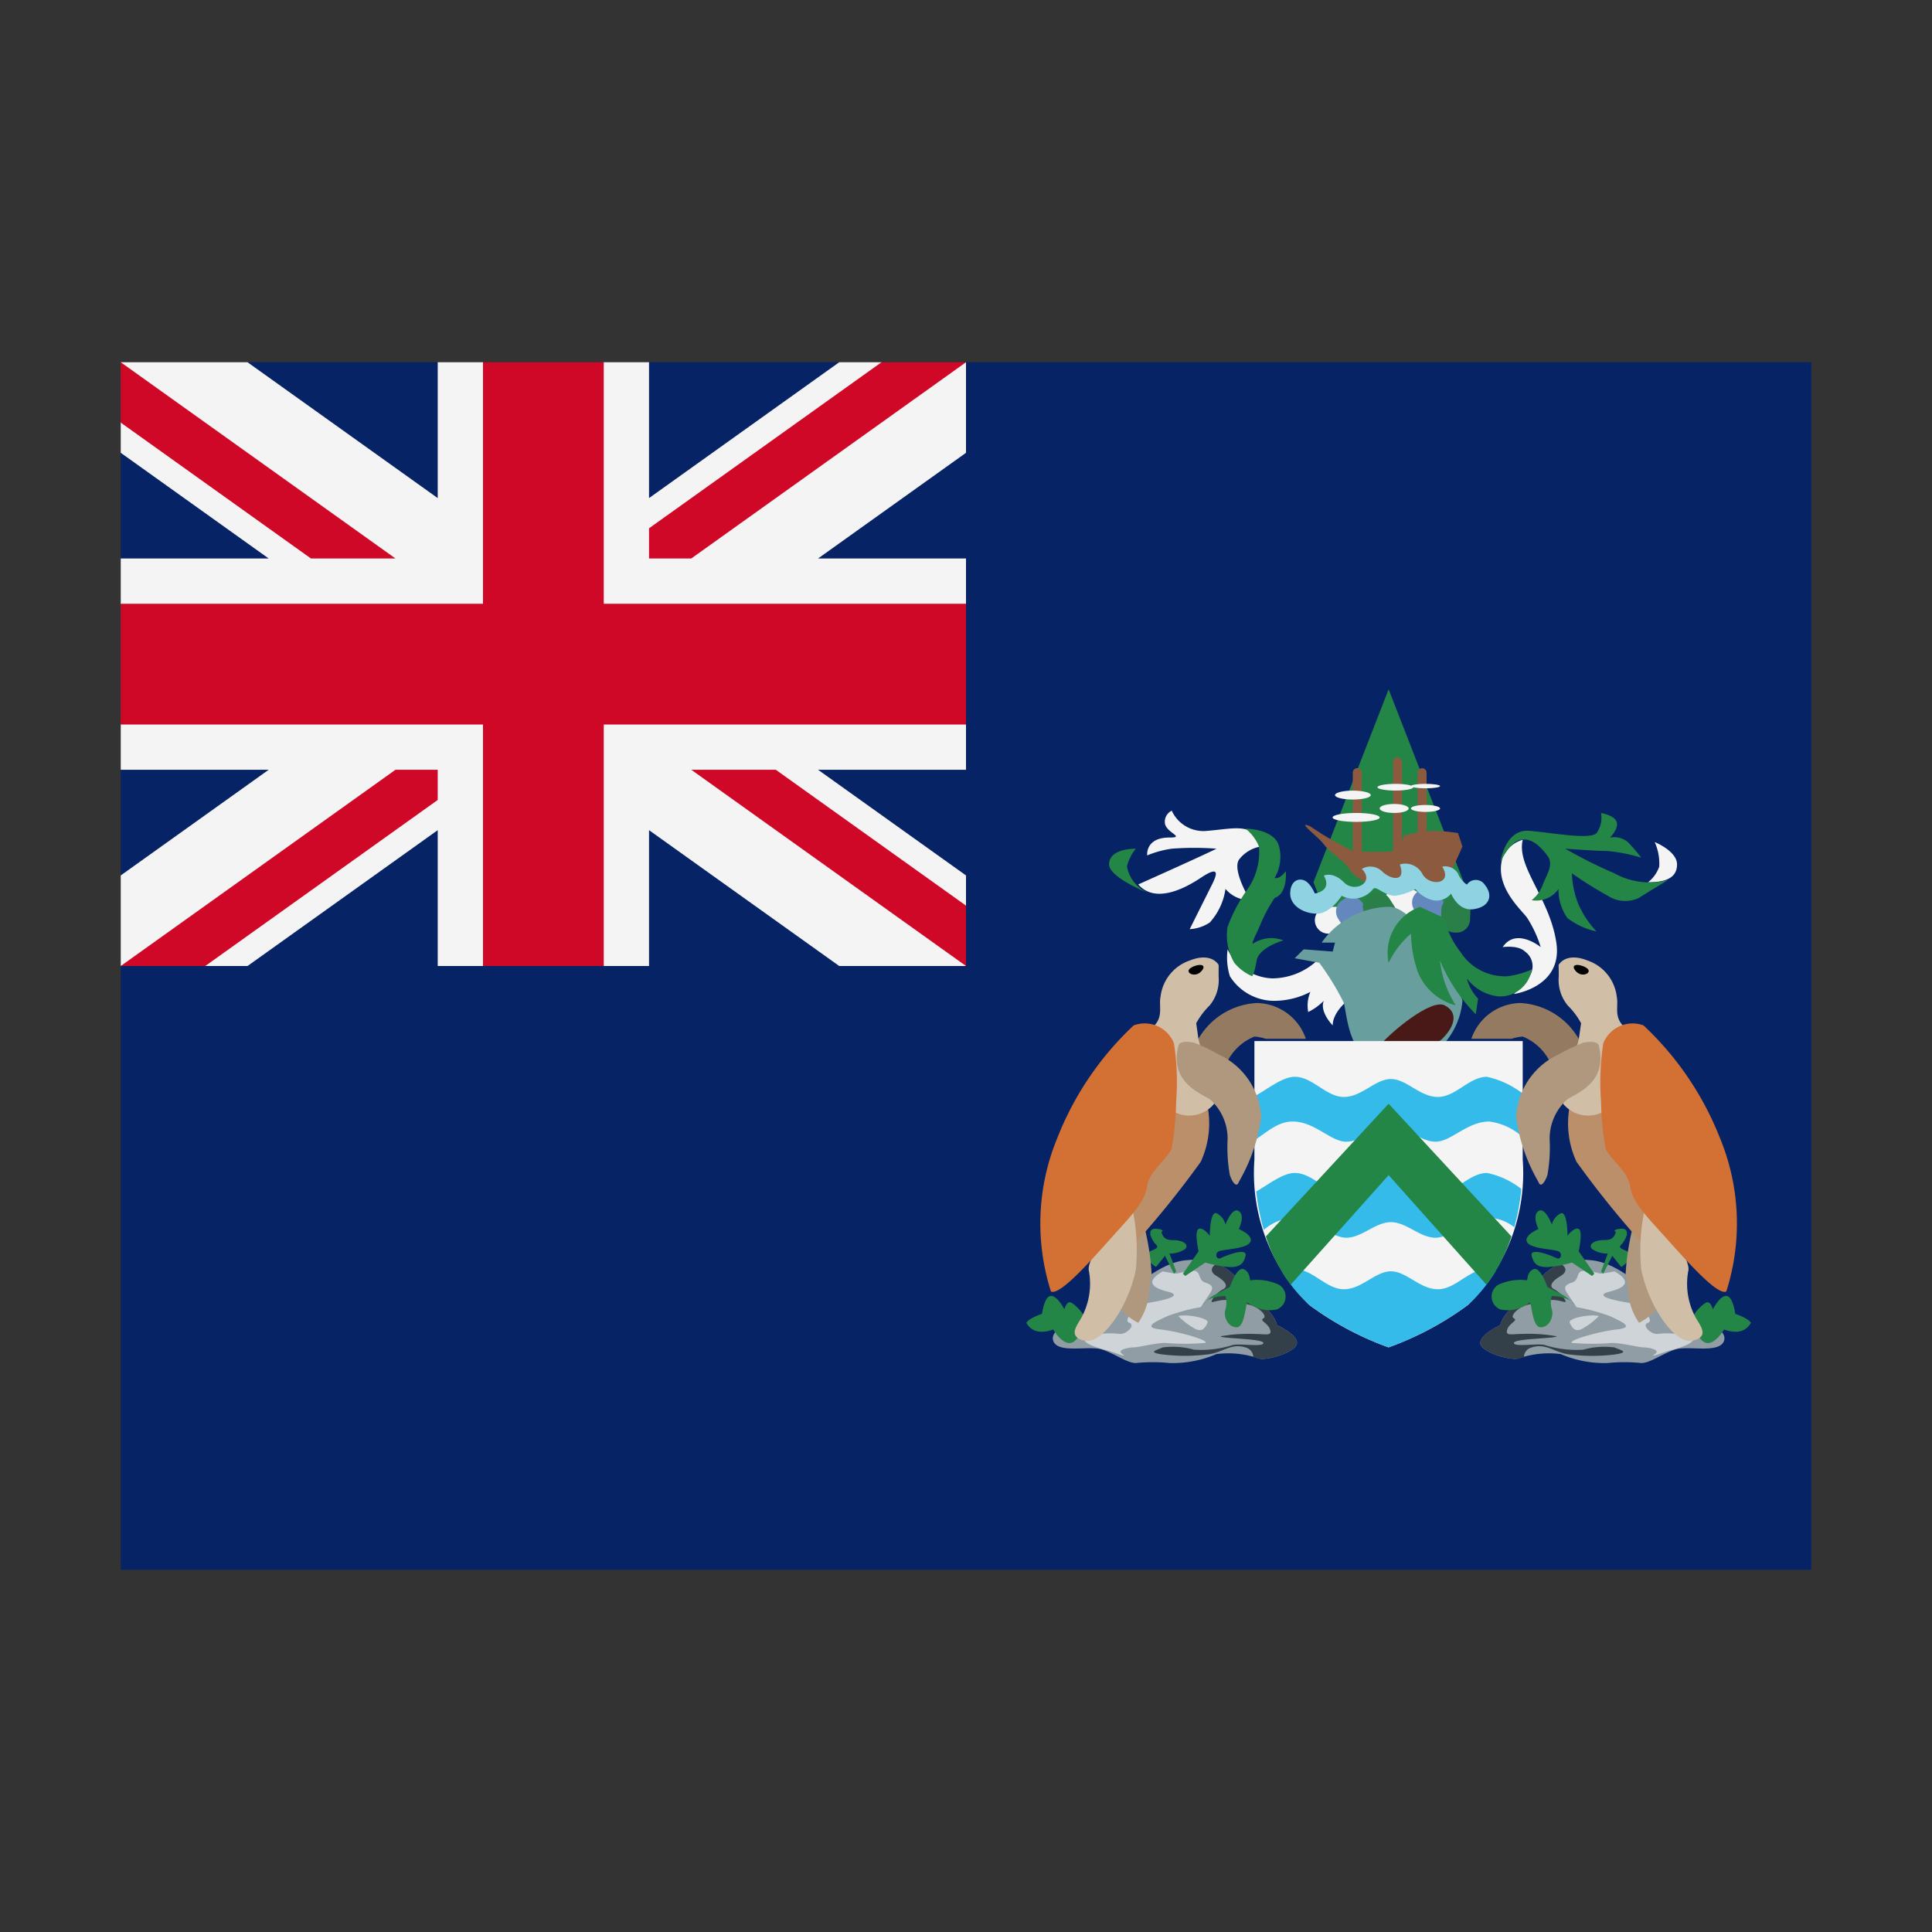 <svg width="32" height="32" viewBox="0 0 32 32" xmlns="http://www.w3.org/2000/svg">
  <rect x="0" y="0" width="32" height="32" fill="#333333" stroke="none"/>
  <polygon fill="#062365" points="16,6 14.95,6.5 13.9,6 10.75,6 9,7 7.25,6 4.1,6 2,7.5 2,9.25 3,11 2,12.75 2,14.5 2.5,15.25 2,16 2,26 30,26 30,6" />
  <polygon fill="#f4f4f4" points="16 6 15.3 6.25 14.6 6 13.9 6 10.75 8.25 10.75 6 10 6 9 6.5 8 6 7.25 6 7.25 8.25 4.1 6 2 6 2.25 6.5 2 7 2 7.5 4.45 9.25 2 9.25 2 10 2.5 11 2 12 2 12.75 4.45 12.75 2 14.5 2 16 2.7 15.75 3.4 16 4.1 16 7.25 13.75 7.25 16 8 16 9 15.5 10 16 10.75 16 10.75 13.75 13.9 16 16 16 15.75 15.5 16 15 16 14.5 13.55 12.75 16 12.75 16 12 15.5 11 16 10 16 9.25 13.55 9.25 16 7.5" />
  <path fill="#cf0828" d="M7.25 12.75h-.7L2 16h1.4l3.85-2.75v-.5zm4.2 0L16 16v-1l-3.15-2.25h-1.4zm-.7-3.5h.7L16 6h-1.4l-3.85 2.75v.5zm-5.6 0L2 7V6l4.55 3.25h-1.4zM16 12h-6v4H8v-4H2v-2h6V6h2v4h6v2z" />
  <path fill="#238647" d="M24.245 14.613L23 17.81l-1.245-3.197L23 11.417z" />
  <path fill="#f4f4f4" d="M20.333 15.725a.864.864 0 00.741.48 1.104 1.104 0 00.815-.37l.518.667s-.333.223-.333.482c0 0-.222-.222-.148-.408a.926.926 0 01-.258.186.578.578 0 01.036-.333 1.314 1.314 0 01-.593.148.87.87 0 01-.74-.407 1.038 1.038 0 01-.038-.446zm2.074-.482a.221.221 0 01-.223.221H22a.222.222 0 110-.444h.185a.222.222 0 01.222.223zm1.149-.297a.222.222 0 01-.222.223h-.187a.222.222 0 010-.445h.186a.223.223 0 01.223.222z" />
  <path fill="#6488bd" d="M22.55 15.41a.223.223 0 01-.307-.07l-.079-.124a.222.222 0 01.068-.307l.032-.02a.22.22 0 01.306.07l.08.124a.223.223 0 01-.068.307zm1.26-.148a.221.221 0 01-.307-.068l-.08-.126a.221.221 0 01.069-.306l.031-.02a.223.223 0 01.307.068l.08.126a.221.221 0 01-.07.306z" />
  <path fill="#297f47" d="M22.994 15.337a.222.222 0 01-.306-.07l-.08-.124a.222.222 0 01.068-.307l.032-.02a.222.222 0 01.307.07l.08.125a.223.223 0 01-.07.306zm1.089.108a.223.223 0 01-.215-.23l.005-.147a.223.223 0 01.23-.215l.036.001a.221.221 0 01.215.23l-.005.148a.222.222 0 01-.229.215z" />
  <path fill="#689f9e" d="M23 15.02c.481-.022 1.185 1.37 1.223 1.556a1.236 1.236 0 01-.408.814 1.835 1.835 0 01-1.26.038c-.222-.185-.258-.667-.296-.815a4.306 4.306 0 00-.408-.667l-.407-.074.149-.148.481.037.038-.148h-.222A1.395 1.395 0 0123 15.02z" />
  <path fill="#491918" d="M22.852 17.317c.185-.223.851-.778 1.074-.666s.185.333-.038.555c-.221.222-1.036.11-1.036.11z" />
  <path fill="#f4f4f4" d="M23 17.243h-2.223v1.963a3.061 3.061 0 00.908 2.408 5.15 5.15 0 001.314.703 5.15 5.15 0 001.315-.703 3.061 3.061 0 00.907-2.408v-1.963z" />
  <path fill="#34bbea" d="M24.63 21.02c-.296 0-.518.334-.815.334s-.518-.297-.777-.297-.482.297-.778.297-.519-.334-.815-.334a.519.519 0 00-.205.053 2.502 2.502 0 00.446.54 5.15 5.15 0 001.314.703 5.15 5.15 0 001.315-.703 2.497 2.497 0 00.46-.564.461.461 0 00-.145-.029zm0-1.592c-.296 0-.518.333-.815.333s-.518-.297-.777-.297-.482.297-.778.297-.519-.333-.815-.333c-.205 0-.462.211-.638.306a3.732 3.732 0 00.125.637.831.831 0 01.476-.202c.37 0 .63.332.89.332s.481-.258.74-.258.48.258.74.258.52-.332.89-.332a.736.736 0 01.413.158 3.737 3.737 0 00.117-.634 1.35 1.35 0 00-.568-.265zm0-1.593c-.296 0-.518.334-.815.334s-.518-.297-.777-.297-.482.297-.778.297-.519-.334-.815-.334c-.216 0-.491.236-.667.321v.728c.196-.12.38-.308.63-.308.37 0 .63.334.89.334s.481-.26.74-.26.48.26.74.26.52-.334.89-.334a1.023 1.023 0 01.556.26v-.72a1.479 1.479 0 00-.594-.28z" />
  <path fill="#238647" d="M20.966 20.48a2.69 2.69 0 00.413.798L23 19.464l1.62 1.814a2.71 2.71 0 00.414-.799L23 18.281z" />
  <path fill="#919da5" d="M19.667 20.872a1.424 1.424 0 01.48.037 1.42 1.42 0 01.52.482s.444.333.482.556c0 0 .333.149.333.296s-.482.295-.63.259a1.528 1.528 0 00-.704-.074 1.827 1.827 0 01-.778.148 2.748 2.748 0 00-.556 0c-.148 0-.333-.148-.556-.222-.222-.074-.74.075-.814-.148-.074-.222.518-.445.74-.445s.853-.852 1.483-.889zm6.666 0a1.424 1.424 0 00-.48.037 1.42 1.42 0 00-.52.482s-.445.333-.482.556c0 0-.333.149-.333.296s.482.295.63.259a1.527 1.527 0 01.703-.074 1.827 1.827 0 00.778.148 2.748 2.748 0 01.556 0c.148 0 .333-.148.556-.222.222-.074.74.075.815-.148.074-.222-.519-.445-.741-.445s-.852-.852-1.482-.889z" />
  <path fill="#cfd4d8" d="M19.259 21.058s.185.037.222.037.259-.075.333-.037.037.148.148.185.15.075.075.186l-.149.221a3.129 3.129 0 00-.556.15c-.148.074-.444.185-.11.22.332.038.814.186.74.223a4.006 4.006 0 01-.666 0c-.15 0-.445.074-.52.074s-.295.038-.185.112-.149-.038-.296-.074-.482-.15-.259-.223a1.337 1.337 0 01.519-.037c.111 0 .259-.15.148-.186s.111-.296.334-.333.592-.112.295-.185c-.295-.074-.332-.185-.073-.333zm7.482 0s-.185.037-.222.037-.259-.075-.333-.037-.037.148-.148.185-.15.075-.075.186l.149.221a3.129 3.129 0 01.556.15c.148.074.444.185.11.22-.332.038-.814.186-.74.223a4.006 4.006 0 00.666 0c.15 0 .445.074.52.074s.295.038.185.112.149-.038.296-.074.482-.15.259-.223a1.337 1.337 0 00-.519-.037c-.111 0-.259-.15-.148-.186s-.111-.296-.334-.333-.592-.112-.295-.185c.295-.074.332-.185.073-.333zm-7.223.74c.15-.037.52.037.482.112s-.074.148-.185.11a1.162 1.162 0 01-.297-.221zm6.963 0c-.149-.037-.519.037-.481.112s.074.148.184.11a1.155 1.155 0 00.297-.221z" />
  <path fill="#344049" d="M26.779 22.43a3.03 3.03 0 01-.815 0c-.222-.038-.37-.186-.593-.112a.168.168 0 00-.13.162l-.092.023-.003-.003.001.002c-.147.036-.629-.111-.629-.26s.333-.296.333-.296c.037-.223.482-.556.482-.556a1.438 1.438 0 01.49-.466c.11.04.154.133.03.208-.186.111-.186.184-.112.222a.443.443 0 01.185.185c.037.074-.111-.037-.296 0s-.186.037-.333.074c-.149.037-.296.186-.222.223s-.074.075-.11.184c-.038.112.073.075.22.075a2.676 2.676 0 01.594.037c.037.037-.704.037-.704.111s.408 0 .518.037a1.733 1.733 0 00.63.075 1.3 1.3 0 01.519-.037c.074.037.259.074.037.111zm-5.63-.483l-.003.005.002-.005c-.038-.223-.482-.556-.482-.556a1.438 1.438 0 00-.49-.467c-.11.041-.154.133-.03.208.186.111.186.185.112.222a.437.437 0 00-.185.186c-.036.074.112-.038.297 0s.185.036.333.074c.149.037.296.185.223.222s.074.075.11.185c.038.111-.074.075-.222.075a2.676 2.676 0 00-.593.036c-.037.038.704.038.704.112s-.408 0-.519.037a1.733 1.733 0 01-.629.074 1.3 1.3 0 00-.52-.037c-.073.037-.258.074-.036.111a3.03 3.03 0 00.815 0c.221-.037.37-.185.593-.111a.168.168 0 01.13.162l.092.023v-.001c.149.036.63-.11.63-.259s-.332-.296-.332-.296z" />
  <path fill="#238647" d="M19.852 20.725s-.074-.334 0-.37.186.112.186.112 0-.408.11-.372a.282.282 0 01.15.186s.111-.296.22-.221c.112.074 0 .296 0 .296s.26.111.187.222-.445.112-.519.149-.037.148.037.11.445-.185.407-.036-.111.186-.258.186a1.985 1.985 0 01-.408-.075l-.333.222-.038-.037zm-.63-.37c.037.148.074.186.222.186s.259.074.185.148a.455.455 0 01-.259.074l.112.296-.037.037-.149-.296-.149.186s-.221-.15-.148-.223.223-.074.148-.149-.184-.296.038-.258-.148.111-.148.111M17 21.91c.037-.075.259-.149.259-.149s.037-.296.149-.296.221.222.221.222.038-.148.112-.112.259.223.221.297-.074.333-.221.37-.297-.222-.297-.222a.53.53 0 01-.221.037.274.274 0 01-.223-.147zm3.37-.593s.112-.333.223-.297.11.186.11.186a.869.869 0 01.483.075.229.229 0 01-.037.407.582.582 0 01-.482-.112c-.037-.036-.037.408-.185.408-.149 0-.223-.185-.185-.296a.395.395 0 000-.222s-.297 0-.37.149a.611.611 0 01.221-.185zm5.778-.592s.074-.334 0-.37-.185.111-.185.111 0-.408-.11-.37a.282.282 0 00-.15.185s-.111-.296-.221-.222c-.112.074 0 .297 0 .297s-.259.111-.186.222.445.111.519.149.037.148-.037.11-.445-.185-.408-.036.112.186.26.186a1.985 1.985 0 00.407-.075l.333.222.037-.038zm.63-.37c-.037.148-.074.185-.222.185s-.259.075-.185.149a.455.455 0 00.259.074l-.112.296.037.037.149-.296.149.186s.221-.15.148-.223-.222-.074-.148-.148.184-.297-.038-.26.148.112.148.112M29 21.91c-.037-.075-.259-.149-.259-.149s-.037-.296-.149-.296-.221.222-.221.222-.038-.148-.112-.112-.259.223-.221.297.074.333.221.37.297-.222.297-.222a.53.53 0 00.221.037.274.274 0 00.223-.147zm-3.37-.593s-.112-.333-.224-.297-.11.186-.11.186a.869.869 0 00-.482.075.229.229 0 00.036.407.582.582 0 00.482-.112c.038-.036.038.408.186.408s.222-.185.185-.296a.395.395 0 010-.222s.296 0 .37.149a.61.61 0 00-.223-.185z" />
  <path fill="#937a61" d="M20.814 16.613a.872.872 0 01.815.593h-.666a.756.756 0 00-.186-.037.863.863 0 00-.445.407c-.111.223-.665-.036-.555-.221a1.192 1.192 0 011.037-.742zm4.37 0a.874.874 0 00-.814.593h.666a.756.756 0 01.186-.037.863.863 0 01.444.407c.112.223.666-.036.555-.221a1.19 1.19 0 00-1.036-.742z" />
  <path fill="#af987e" d="M18.963 20.355a4.068 4.068 0 01.111.74c0 .025-.036.197-.037.222a1.04 1.04 0 01-.185.593.97.97 0 01-.37-.334.7.7 0 01-.112-.74 1.827 1.827 0 01.593-.481zm8.074 0a4.068 4.068 0 00-.111.74c0 .025.036.197.037.222a1.04 1.04 0 00.185.593.97.97 0 00.37-.334.7.7 0 00.112-.74 1.827 1.827 0 00-.593-.481z" />
  <path fill="#ba8f69" d="M26.667 18.243l-.667.074a1.514 1.514 0 00.112.926 15.76 15.76 0 001.073 1.334l.112-.63zm-7.334 0l.667.074a1.514 1.514 0 01-.112.926 15.76 15.76 0 01-1.073 1.334l-.112-.63z" />
  <path fill="#d1bea7" d="M20.185 15.984s-.111-.222-.482-.074a.721.721 0 00-.48.593c-.038.185.073.37-.186.556s-.445 1.333-.15 1.296.37-.074.52.037a.535.535 0 00.703-.11l-.26-1.075-.037-.259a1.257 1.257 0 01.223-.295.665.665 0 00.148-.482zm5.63 0s.112-.222.482-.074a.721.721 0 01.481.593c.038.185-.074.37.186.556s.444 1.333.149 1.296-.37-.074-.519.037a.536.536 0 01-.704-.11l.26-1.075.038-.259a1.263 1.263 0 00-.222-.295.665.665 0 01-.148-.482c0-.112-.003-.187-.003-.187z" />
  <path fill="#020202" d="M19.74 16.02c.149-.073.26-.036.149.076-.11.11-.297-.001-.148-.075zm6.52 0c-.149-.073-.26-.036-.149.076.11.11.296-.001.148-.075z" />
  <path fill="#af987e" d="M19.518 17.317c.016-.062.127-.074.26-.047a3.37 3.37 0 01.407.195 1.214 1.214 0 01.704 1.036 2.89 2.89 0 01-.37 1.074c-.037.111-.111 0-.149-.112a2.594 2.594 0 01-.037-.592.87.87 0 00-.296-.666c-.185-.11-.667-.296-.518-.888zm6.963 0c-.016-.062-.127-.074-.258-.047a3.378 3.378 0 00-.408.195 1.214 1.214 0 00-.704 1.036 2.89 2.89 0 00.37 1.074c.037.111.111 0 .149-.112a2.594 2.594 0 00.037-.592.87.87 0 01.296-.666c.185-.11.667-.296.518-.888z" />
  <path fill="#d1bea7" d="M18.74 19.947a3.29 3.29 0 01.074 1.073c-.111.594-.556 1.26-.852 1.186s-.11-.26-.037-.407a1.176 1.176 0 00.112-.741c-.075-.259.703-1.111.703-1.111zm8.519 0a3.29 3.29 0 00-.075 1.073c.112.594.556 1.26.853 1.186s.11-.26.036-.407a1.171 1.171 0 01-.111-.741c.075-.259-.703-1.111-.703-1.111z" />
  <path fill="#d37034" d="M18.777 16.984a.521.521 0 01.667.295 4.2 4.2 0 01.037.964 5.096 5.096 0 01-.074.777c-.075.186-.37.37-.408.63s-.259.481-.592.852-.852.963-1 .889a3.704 3.704 0 01.111-2.556 5.11 5.11 0 011.259-1.851zm8.445 0a.522.522 0 00-.666.295 4.2 4.2 0 00-.038.964 4.994 4.994 0 00.075.777c.074.186.37.37.407.63s.259.481.593.852.852.963 1 .889a3.704 3.704 0 00-.111-2.556 5.118 5.118 0 00-1.26-1.851z" />
  <path fill="#f4f4f4" d="M19.408 13.428a.577.577 0 00.592.333c.445-.036.777-.148.889.259a.571.571 0 00-.37.222c-.11.185.186.667.186.667a.523.523 0 01-.407-.186 1.048 1.048 0 01-.26.556.665.665 0 01-.333.111l.37-.74c.074-.149.148-.334-.186-.111s-.777.407-1.036.11c0 0 1.074-.48 1.296-.592a4.88 4.88 0 00-.74 0 1.685 1.685 0 00-.408.111s-.036-.296.37-.296c.26 0-.037-.074-.074-.222a.202.202 0 01.11-.222zm5.666 3.036s.815-.11.704-.851-.666-1.26-.556-1.704a.513.513 0 00-.334.296c-.148.482.323.872.408 1a1.96 1.96 0 01.223.482s-.407-.333-.63 0c0 0 .258-.038.37.074a.296.296 0 01.074.408 3.147 3.147 0 01-.259.295zm2.333-2.517s.37.149.37.37c0 .223-.186.296-.481.296a.556.556 0 00.186-.259.866.866 0 00-.075-.407z" />
  <path fill="#8c5a3e" d="M21.703 13.687a5.227 5.227 0 00.704.408 4.89 4.89 0 00.74 0l.112-.26a2.59 2.59 0 01.482-.074 2.935 2.935 0 01.408.037l.074.222-.297.667h-1a.791.791 0 01-.556-.259c-.074-.149-.37-.333-.444-.444s-.482-.408-.223-.297z" />
  <path fill="#8c5a3e" d="M23.221 14.087a.074.074 0 11-.148 0V12.62a.074.074 0 11.148 0zm-.665.045a.074.074 0 01-.15 0v-1.334a.074.074 0 01.15 0zm1.073 0a.074.074 0 11-.148 0v-1.334a.074.074 0 11.148 0z" />
  <path fill="#f4f4f4" d="M22.704 13.17c0 .04-.133.073-.297.073s-.295-.033-.295-.074.133-.074.295-.074.297.033.297.074zm.148.37c0 .04-.174.073-.39.073s-.39-.033-.39-.074.175-.074.39-.074.39.033.39.075zm.556-.501c0 .03-.133.055-.296.055s-.297-.025-.297-.055.133-.056.297-.056.296.025.296.056zm.444-.019c0 .02-.108.037-.24.037s-.242-.017-.242-.037.108-.037.241-.037.241.017.241.037zm-.52.37c0 .042-.106.075-.24.075s-.24-.033-.24-.075.107-.074.24-.074.24.034.24.075zm.52 0c0 .033-.108.058-.24.058s-.242-.025-.242-.058.108-.057.241-.057.241.026.241.058z" />
  <path fill="#8fd2e2" d="M21.777 14.799s.297-.037.15-.296c0 0 .148-.074.332.111s.52 0 .297-.222a.278.278 0 01.332.037c.15.149.408.186.297-.111a.32.32 0 01.37.149c.111.222.518.185.333-.112a.244.244 0 01.26.112.407.407 0 00.148.185.179.179 0 01.295 0c.15.184.075.37-.184.407s-.372-.258-.372-.258a.31.31 0 01-.295.111.538.538 0 01-.296-.186 1.062 1.062 0 01-.333.111c-.186 0-.324-.18-.37-.11a.418.418 0 01-.519.11s-.185.296-.408.296-.444-.133-.444-.332c0-.186.112-.26.221-.223.112.035.186.221.186.221z" />
  <path fill="#238647" d="M21.259 15.576s-.407.112-.445.334-.074.259-.074.259a.777.777 0 01-.296-.222.895.895 0 01-.112-.593 2.638 2.638 0 01.334-.63 1.069 1.069 0 00.186-.703.722.722 0 00-.222-.296s.482 0 .556.296a.696.696 0 01-.074.52s.074.036.185-.112c0 0 .037.37-.186.444a2.647 2.647 0 00-.222.408c-.074.185-.202.406-.111.333a.555.555 0 01.48-.038zm-2.445-1.519a.707.707 0 00-.148.297.599.599 0 00.37.444s-.666-.259-.666-.482c0-.221.297-.259.444-.259zm6.037.223s.075-.555.482-.519 1 .15 1.111.038a.437.437 0 00.074-.333s.222.036.259.148-.11.259-.11.259a.357.357 0 01.295.074 2.843 2.843 0 01.222.259 2.792 2.792 0 00-.556-.111c-.185 0-.703-.038-.703-.038a7.852 7.852 0 00.815.408 1.205 1.205 0 00.888.111s-.37.222-.482.296a.527.527 0 01-.518-.037 6.457 6.457 0 01-.592-.37 1.482 1.482 0 00.11.518 1.601 1.601 0 00.297.445 1.216 1.216 0 01-.482-.222.818.818 0 01-.148-.481.45.45 0 01-.444.185.584.584 0 00.185-.26c.074-.185.185-.333.074-.48s-.258-.297-.444-.26c-.184.037-.333.37-.333.37zm-1.333.74a.81.81 0 00-.518.927 1.476 1.476 0 01.37-.482 2.049 2.049 0 00.112.63.926.926 0 00.629.556 1.725 1.725 0 01-.26-.741 2.757 2.757 0 00.593.889l.037-.259a.744.744 0 01-.185-.334.756.756 0 00.519.297.531.531 0 00.556-.445 1.458 1.458 0 01-.407.112.875.875 0 01-.778-.408 1.34 1.34 0 01-.26-.556z" />
</svg>